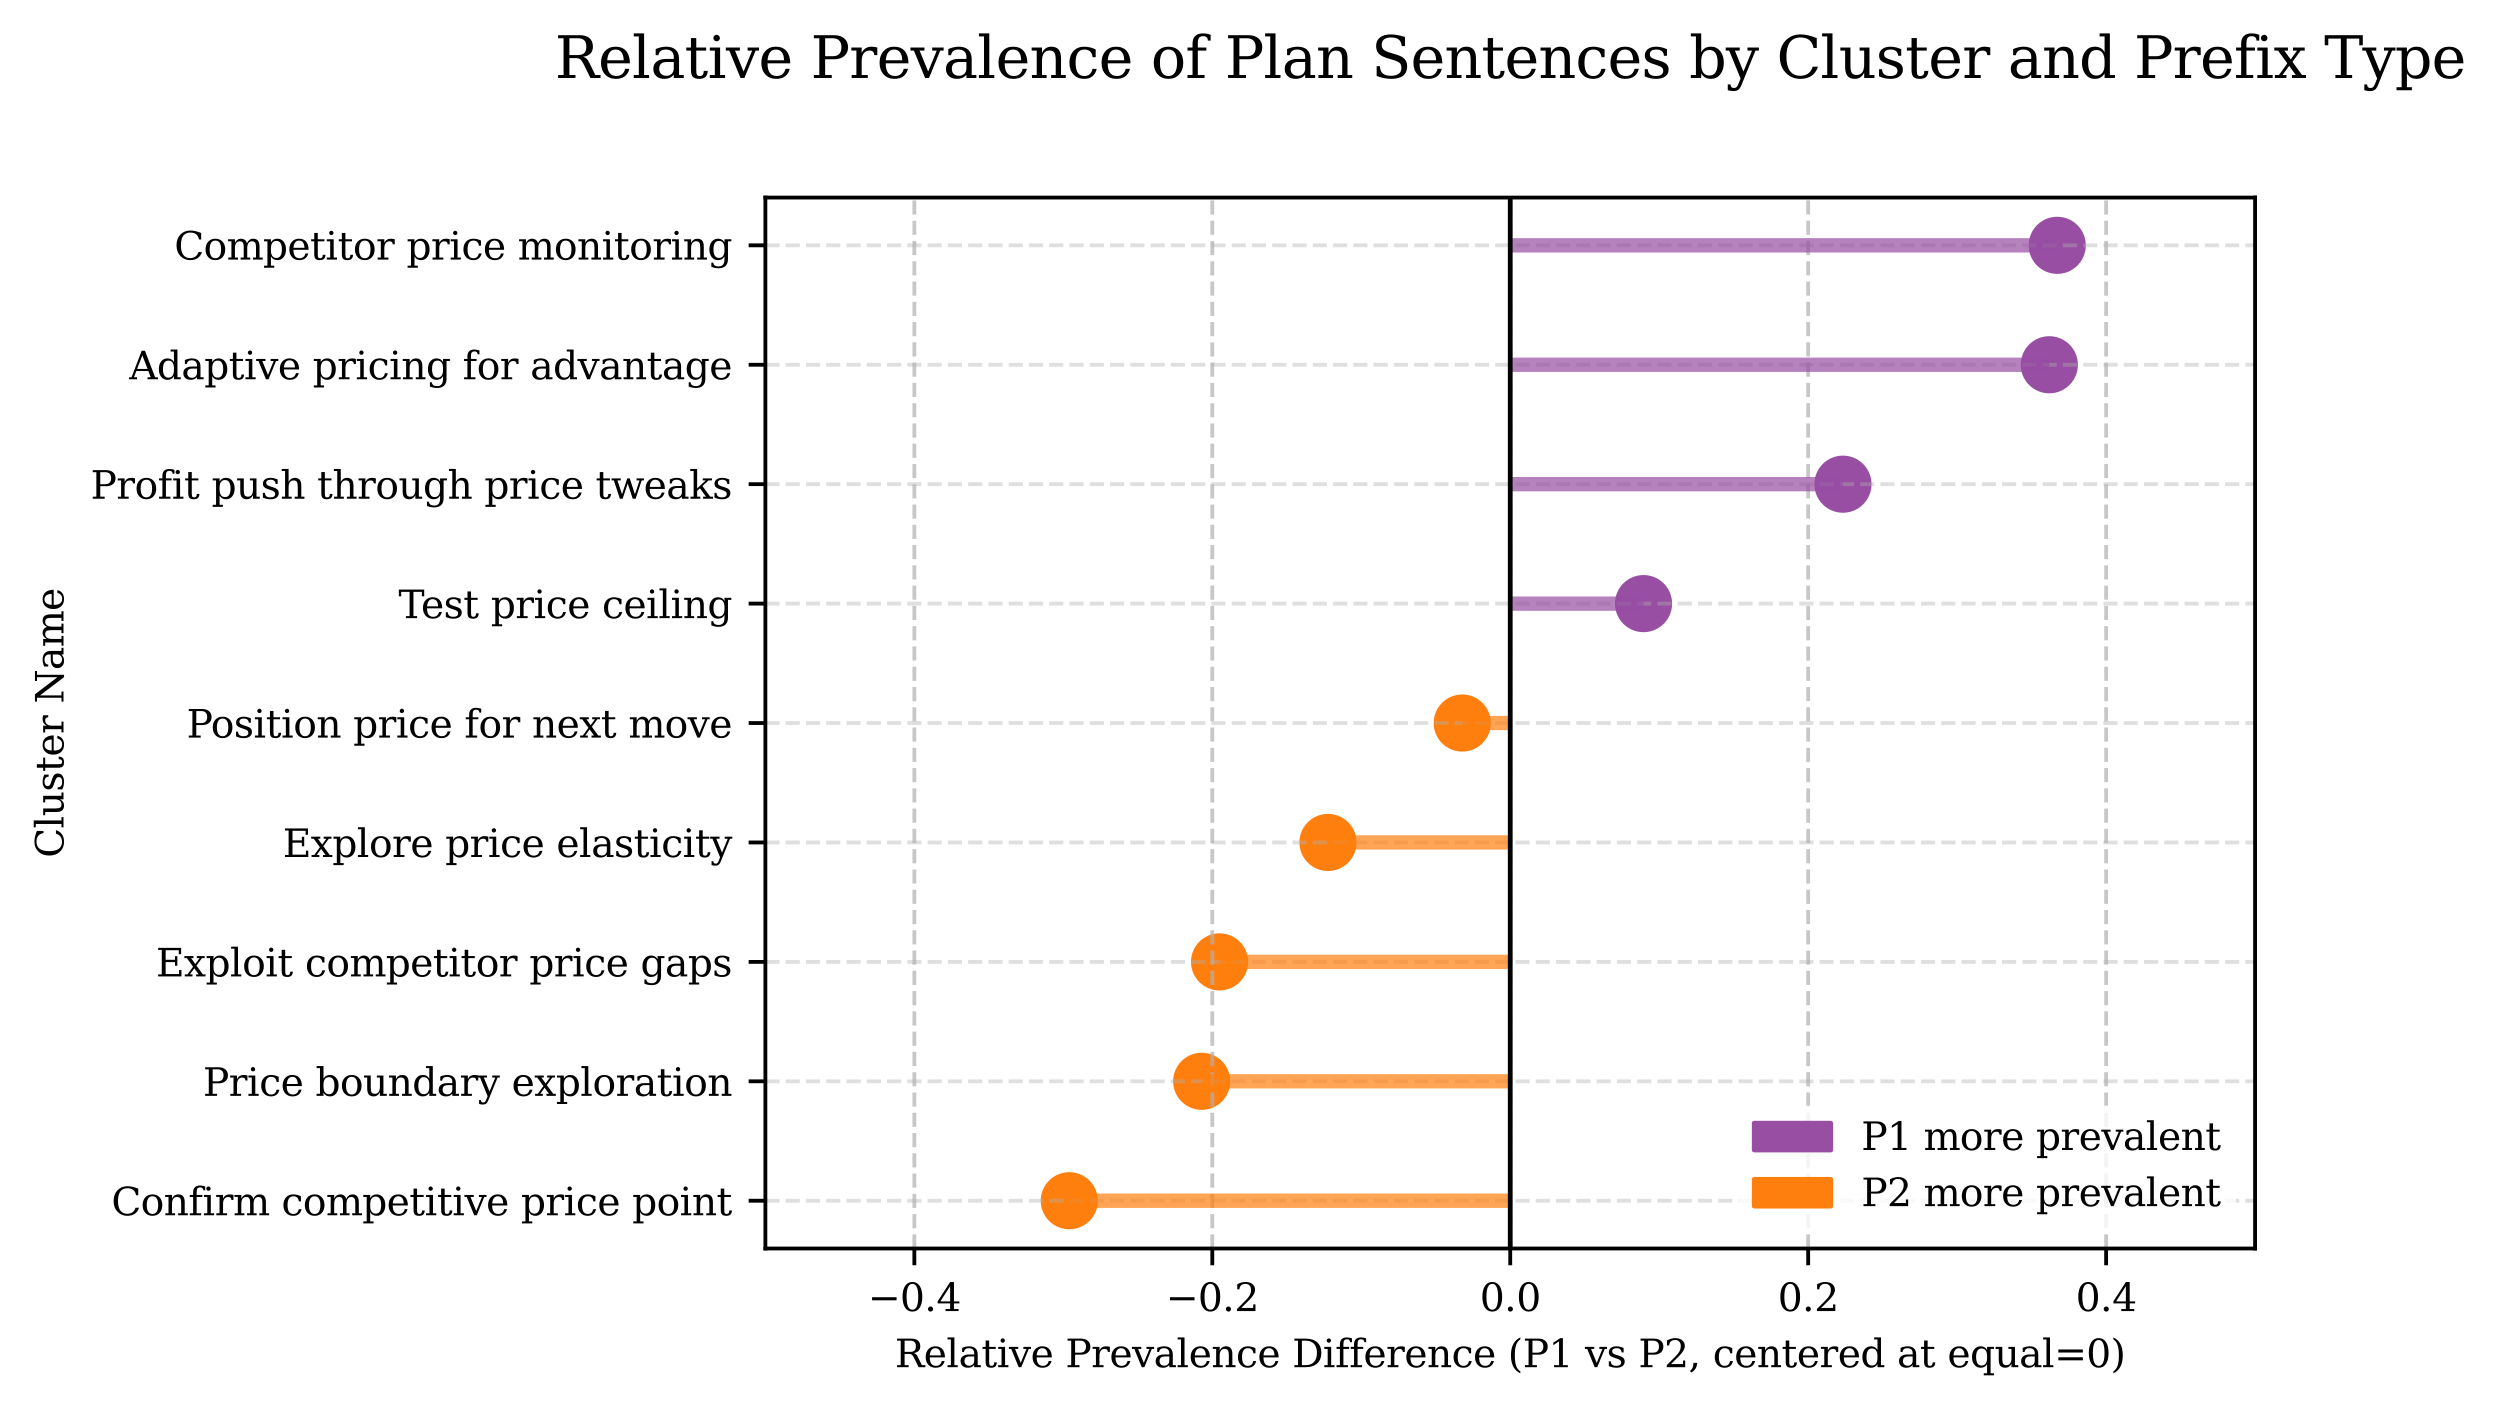 <?xml version="1.0" encoding="utf-8" standalone="no"?>
<!DOCTYPE svg PUBLIC "-//W3C//DTD SVG 1.1//EN"
  "http://www.w3.org/Graphics/SVG/1.1/DTD/svg11.dtd">
<svg xmlns:xlink="http://www.w3.org/1999/xlink" width="522.856pt" height="294.801pt" viewBox="0 0 522.856 294.801" xmlns="http://www.w3.org/2000/svg" version="1.1">
 <defs>
  <style type="text/css">*{stroke-linejoin: round; stroke-linecap: butt}</style>
 </defs>
 <g id="figure_1">
  <g id="patch_1">
   <path d="M 0 294.801 
L 522.856 294.801 
L 522.856 0 
L 0 0 
z
" style="fill: #ffffff"/>
  </g>
  <g id="axes_1">
   <g id="patch_2">
    <path d="M 160.074 261.116 
L 471.634 261.116 
L 471.634 41.318 
L 160.074 41.318 
z
" style="fill: #ffffff"/>
   </g>
   <g id="PathCollection_1">
    <defs>
     <path id="C0_0_3ab627e6bb" d="M 0 5.477 
C 1.453 5.477 2.846 4.9 3.873 3.873 
C 4.9 2.846 5.477 1.453 5.477 -0 
C 5.477 -1.453 4.9 -2.846 3.873 -3.873 
C 2.846 -4.9 1.453 -5.477 0 -5.477 
C -1.453 -5.477 -2.846 -4.9 -3.873 -3.873 
C -4.9 -2.846 -5.477 -1.453 -5.477 0 
C -5.477 1.453 -4.9 2.846 -3.873 3.873 
C -2.846 4.9 -1.453 5.477 0 5.477 
z
"/>
    </defs>
    <g clip-path="url(#p8ba0b543cf)">
     <use xlink:href="#C0_0_3ab627e6bb" x="223.633" y="251.125" style="fill: #ff7f0e; stroke: #ff7f0e"/>
    </g>
    <g clip-path="url(#p8ba0b543cf)">
     <use xlink:href="#C0_0_3ab627e6bb" x="251.329" y="226.148" style="fill: #ff7f0e; stroke: #ff7f0e"/>
    </g>
    <g clip-path="url(#p8ba0b543cf)">
     <use xlink:href="#C0_0_3ab627e6bb" x="255.06" y="201.171" style="fill: #ff7f0e; stroke: #ff7f0e"/>
    </g>
    <g clip-path="url(#p8ba0b543cf)">
     <use xlink:href="#C0_0_3ab627e6bb" x="277.739" y="176.194" style="fill: #ff7f0e; stroke: #ff7f0e"/>
    </g>
    <g clip-path="url(#p8ba0b543cf)">
     <use xlink:href="#C0_0_3ab627e6bb" x="305.821" y="151.217" style="fill: #ff7f0e; stroke: #ff7f0e"/>
    </g>
    <g clip-path="url(#p8ba0b543cf)">
     <use xlink:href="#C0_0_3ab627e6bb" x="343.731" y="126.24" style="fill: #984ea3; stroke: #984ea3"/>
    </g>
    <g clip-path="url(#p8ba0b543cf)">
     <use xlink:href="#C0_0_3ab627e6bb" x="385.437" y="101.263" style="fill: #984ea3; stroke: #984ea3"/>
    </g>
    <g clip-path="url(#p8ba0b543cf)">
     <use xlink:href="#C0_0_3ab627e6bb" x="428.595" y="76.286" style="fill: #984ea3; stroke: #984ea3"/>
    </g>
    <g clip-path="url(#p8ba0b543cf)">
     <use xlink:href="#C0_0_3ab627e6bb" x="430.255" y="51.309" style="fill: #984ea3; stroke: #984ea3"/>
    </g>
   </g>
   <g id="matplotlib.axis_1">
    <g id="xtick_1">
     <g id="line2d_1">
      <path d="M 191.23 261.116 
L 191.23 41.318 
" clip-path="url(#p8ba0b543cf)" style="fill: none; stroke-dasharray: 2.96,1.28; stroke-dashoffset: 0; stroke: #b0b0b0; stroke-opacity: 0.7; stroke-width: 0.8"/>
     </g>
     <g id="line2d_2">
      <defs>
       <path id="m370c194dbc" d="M 0 0 
L 0 3.5 
" style="stroke: #000000; stroke-width: 0.8"/>
      </defs>
      <g>
       <use xlink:href="#m370c194dbc" x="191.23" y="261.116" style="stroke: #000000; stroke-width: 0.8"/>
      </g>
     </g>
     <g id="text_1">
      <!-- −0.4 -->
      <g transform="translate(181.517 274.195) scale(0.08 -0.08)">
       <defs>
        <path id="DejaVuSerif-2212" d="M 678 2259 
L 4684 2259 
L 4684 1753 
L 678 1753 
L 678 2259 
z
" transform="scale(0.016)"/>
        <path id="DejaVuSerif-30" d="M 2034 219 
Q 2513 219 2750 744 
Q 2988 1269 2988 2328 
Q 2988 3391 2750 3916 
Q 2513 4441 2034 4441 
Q 1556 4441 1318 3916 
Q 1081 3391 1081 2328 
Q 1081 1269 1318 744 
Q 1556 219 2034 219 
z
M 2034 -91 
Q 1275 -91 848 546 
Q 422 1184 422 2328 
Q 422 3475 848 4112 
Q 1275 4750 2034 4750 
Q 2797 4750 3222 4112 
Q 3647 3475 3647 2328 
Q 3647 1184 3222 546 
Q 2797 -91 2034 -91 
z
" transform="scale(0.016)"/>
        <path id="DejaVuSerif-2e" d="M 603 325 
Q 603 500 722 622 
Q 841 744 1019 744 
Q 1191 744 1312 622 
Q 1434 500 1434 325 
Q 1434 153 1312 31 
Q 1191 -91 1019 -91 
Q 841 -91 722 29 
Q 603 150 603 325 
z
" transform="scale(0.016)"/>
        <path id="DejaVuSerif-34" d="M 2234 1581 
L 2234 4063 
L 641 1581 
L 2234 1581 
z
M 3609 0 
L 1484 0 
L 1484 331 
L 2234 331 
L 2234 1247 
L 197 1247 
L 197 1588 
L 2241 4750 
L 2859 4750 
L 2859 1581 
L 3750 1581 
L 3750 1247 
L 2859 1247 
L 2859 331 
L 3609 331 
L 3609 0 
z
" transform="scale(0.016)"/>
       </defs>
       <use xlink:href="#DejaVuSerif-2212"/>
       <use xlink:href="#DejaVuSerif-30" transform="translate(83.789 0)"/>
       <use xlink:href="#DejaVuSerif-2e" transform="translate(147.412 0)"/>
       <use xlink:href="#DejaVuSerif-34" transform="translate(179.199 0)"/>
      </g>
     </g>
    </g>
    <g id="xtick_2">
     <g id="line2d_3">
      <path d="M 253.542 261.116 
L 253.542 41.318 
" clip-path="url(#p8ba0b543cf)" style="fill: none; stroke-dasharray: 2.96,1.28; stroke-dashoffset: 0; stroke: #b0b0b0; stroke-opacity: 0.7; stroke-width: 0.8"/>
     </g>
     <g id="line2d_4">
      <g>
       <use xlink:href="#m370c194dbc" x="253.542" y="261.116" style="stroke: #000000; stroke-width: 0.8"/>
      </g>
     </g>
     <g id="text_2">
      <!-- −0.2 -->
      <g transform="translate(243.829 274.195) scale(0.08 -0.08)">
       <defs>
        <path id="DejaVuSerif-32" d="M 819 3553 
L 469 3553 
L 469 4384 
Q 803 4563 1142 4656 
Q 1481 4750 1806 4750 
Q 2534 4750 2956 4397 
Q 3378 4044 3378 3438 
Q 3378 2753 2422 1800 
Q 2347 1728 2309 1691 
L 1131 513 
L 3078 513 
L 3078 1088 
L 3444 1088 
L 3444 0 
L 434 0 
L 434 341 
L 1850 1753 
Q 2319 2222 2519 2614 
Q 2719 3006 2719 3438 
Q 2719 3909 2473 4175 
Q 2228 4441 1797 4441 
Q 1350 4441 1106 4219 
Q 863 3997 819 3553 
z
" transform="scale(0.016)"/>
       </defs>
       <use xlink:href="#DejaVuSerif-2212"/>
       <use xlink:href="#DejaVuSerif-30" transform="translate(83.789 0)"/>
       <use xlink:href="#DejaVuSerif-2e" transform="translate(147.412 0)"/>
       <use xlink:href="#DejaVuSerif-32" transform="translate(179.199 0)"/>
      </g>
     </g>
    </g>
    <g id="xtick_3">
     <g id="line2d_5">
      <path d="M 315.854 261.116 
L 315.854 41.318 
" clip-path="url(#p8ba0b543cf)" style="fill: none; stroke-dasharray: 2.96,1.28; stroke-dashoffset: 0; stroke: #b0b0b0; stroke-opacity: 0.7; stroke-width: 0.8"/>
     </g>
     <g id="line2d_6">
      <g>
       <use xlink:href="#m370c194dbc" x="315.854" y="261.116" style="stroke: #000000; stroke-width: 0.8"/>
      </g>
     </g>
     <g id="text_3">
      <!-- 0.0 -->
      <g transform="translate(309.492 274.195) scale(0.08 -0.08)">
       <use xlink:href="#DejaVuSerif-30"/>
       <use xlink:href="#DejaVuSerif-2e" transform="translate(63.623 0)"/>
       <use xlink:href="#DejaVuSerif-30" transform="translate(95.41 0)"/>
      </g>
     </g>
    </g>
    <g id="xtick_4">
     <g id="line2d_7">
      <path d="M 378.166 261.116 
L 378.166 41.318 
" clip-path="url(#p8ba0b543cf)" style="fill: none; stroke-dasharray: 2.96,1.28; stroke-dashoffset: 0; stroke: #b0b0b0; stroke-opacity: 0.7; stroke-width: 0.8"/>
     </g>
     <g id="line2d_8">
      <g>
       <use xlink:href="#m370c194dbc" x="378.166" y="261.116" style="stroke: #000000; stroke-width: 0.8"/>
      </g>
     </g>
     <g id="text_4">
      <!-- 0.2 -->
      <g transform="translate(371.804 274.195) scale(0.08 -0.08)">
       <use xlink:href="#DejaVuSerif-30"/>
       <use xlink:href="#DejaVuSerif-2e" transform="translate(63.623 0)"/>
       <use xlink:href="#DejaVuSerif-32" transform="translate(95.41 0)"/>
      </g>
     </g>
    </g>
    <g id="xtick_5">
     <g id="line2d_9">
      <path d="M 440.478 261.116 
L 440.478 41.318 
" clip-path="url(#p8ba0b543cf)" style="fill: none; stroke-dasharray: 2.96,1.28; stroke-dashoffset: 0; stroke: #b0b0b0; stroke-opacity: 0.7; stroke-width: 0.8"/>
     </g>
     <g id="line2d_10">
      <g>
       <use xlink:href="#m370c194dbc" x="440.478" y="261.116" style="stroke: #000000; stroke-width: 0.8"/>
      </g>
     </g>
     <g id="text_5">
      <!-- 0.4 -->
      <g transform="translate(434.116 274.195) scale(0.08 -0.08)">
       <use xlink:href="#DejaVuSerif-30"/>
       <use xlink:href="#DejaVuSerif-2e" transform="translate(63.623 0)"/>
       <use xlink:href="#DejaVuSerif-34" transform="translate(95.41 0)"/>
      </g>
     </g>
    </g>
    <g id="text_6">
     <!-- Relative Prevalence Difference (P1 vs P2, centered at equal=0) -->
     <g transform="translate(187.167 285.937) scale(0.08 -0.08)">
      <defs>
       <path id="DejaVuSerif-52" d="M 3066 2316 
Q 3284 2256 3442 2114 
Q 3600 1972 3725 1716 
L 4403 331 
L 4972 331 
L 4972 0 
L 3872 0 
L 3144 1484 
Q 2934 1916 2759 2042 
Q 2584 2169 2278 2169 
L 1581 2169 
L 1581 331 
L 2241 331 
L 2241 0 
L 353 0 
L 353 331 
L 947 331 
L 947 4331 
L 353 4331 
L 353 4666 
L 2719 4666 
Q 3400 4666 3770 4341 
Q 4141 4016 4141 3419 
Q 4141 2938 3870 2661 
Q 3600 2384 3066 2316 
z
M 1581 2503 
L 2503 2503 
Q 2975 2503 3200 2726 
Q 3425 2950 3425 3419 
Q 3425 3888 3200 4109 
Q 2975 4331 2503 4331 
L 1581 4331 
L 1581 2503 
z
" transform="scale(0.016)"/>
       <path id="DejaVuSerif-65" d="M 3469 1600 
L 991 1600 
L 991 1575 
Q 991 903 1244 561 
Q 1497 219 1991 219 
Q 2369 219 2611 417 
Q 2853 616 2950 1006 
L 3413 1006 
Q 3275 459 2904 184 
Q 2534 -91 1931 -91 
Q 1203 -91 761 389 
Q 319 869 319 1663 
Q 319 2450 753 2931 
Q 1188 3413 1894 3413 
Q 2647 3413 3050 2948 
Q 3453 2484 3469 1600 
z
M 2791 1931 
Q 2772 2513 2545 2808 
Q 2319 3103 1894 3103 
Q 1497 3103 1269 2806 
Q 1041 2509 991 1931 
L 2791 1931 
z
" transform="scale(0.016)"/>
       <path id="DejaVuSerif-6c" d="M 1313 331 
L 1856 331 
L 1856 0 
L 184 0 
L 184 331 
L 738 331 
L 738 4531 
L 184 4531 
L 184 4863 
L 1313 4863 
L 1313 331 
z
" transform="scale(0.016)"/>
       <path id="DejaVuSerif-61" d="M 2547 1044 
L 2547 1747 
L 1806 1747 
Q 1378 1747 1168 1562 
Q 959 1378 959 997 
Q 959 650 1171 447 
Q 1384 244 1747 244 
Q 2106 244 2326 466 
Q 2547 688 2547 1044 
z
M 3122 2075 
L 3122 331 
L 3634 331 
L 3634 0 
L 2547 0 
L 2547 359 
Q 2356 128 2106 18 
Q 1856 -91 1522 -91 
Q 969 -91 644 203 
Q 319 497 319 997 
Q 319 1513 691 1797 
Q 1063 2081 1741 2081 
L 2547 2081 
L 2547 2309 
Q 2547 2688 2317 2895 
Q 2088 3103 1672 3103 
Q 1328 3103 1125 2947 
Q 922 2791 872 2484 
L 575 2484 
L 575 3156 
Q 875 3284 1158 3348 
Q 1441 3413 1709 3413 
Q 2400 3413 2761 3070 
Q 3122 2728 3122 2075 
z
" transform="scale(0.016)"/>
       <path id="DejaVuSerif-74" d="M 691 2988 
L 184 2988 
L 184 3322 
L 691 3322 
L 691 4353 
L 1269 4353 
L 1269 3322 
L 2350 3322 
L 2350 2988 
L 1269 2988 
L 1269 878 
Q 1269 456 1350 337 
Q 1431 219 1650 219 
Q 1875 219 1978 351 
Q 2081 484 2088 781 
L 2522 781 
Q 2497 328 2275 118 
Q 2053 -91 1600 -91 
Q 1103 -91 897 129 
Q 691 350 691 878 
L 691 2988 
z
" transform="scale(0.016)"/>
       <path id="DejaVuSerif-69" d="M 622 4353 
Q 622 4497 726 4603 
Q 831 4709 978 4709 
Q 1122 4709 1226 4603 
Q 1331 4497 1331 4353 
Q 1331 4206 1228 4103 
Q 1125 4000 978 4000 
Q 831 4000 726 4103 
Q 622 4206 622 4353 
z
M 1356 331 
L 1900 331 
L 1900 0 
L 231 0 
L 231 331 
L 781 331 
L 781 2988 
L 231 2988 
L 231 3322 
L 1356 3322 
L 1356 331 
z
" transform="scale(0.016)"/>
       <path id="DejaVuSerif-76" d="M 1581 0 
L 359 2988 
L -19 2988 
L -19 3322 
L 1509 3322 
L 1509 2988 
L 978 2988 
L 1913 703 
L 2847 2988 
L 2350 2988 
L 2350 3322 
L 3597 3322 
L 3597 2988 
L 3225 2988 
L 2003 0 
L 1581 0 
z
" transform="scale(0.016)"/>
       <path id="DejaVuSerif-20" transform="scale(0.016)"/>
       <path id="DejaVuSerif-50" d="M 1581 2375 
L 2406 2375 
Q 2872 2375 3115 2626 
Q 3359 2878 3359 3353 
Q 3359 3831 3115 4081 
Q 2872 4331 2406 4331 
L 1581 4331 
L 1581 2375 
z
M 353 0 
L 353 331 
L 947 331 
L 947 4331 
L 353 4331 
L 353 4666 
L 2559 4666 
Q 3259 4666 3668 4311 
Q 4078 3956 4078 3353 
Q 4078 2753 3668 2397 
Q 3259 2041 2559 2041 
L 1581 2041 
L 1581 331 
L 2303 331 
L 2303 0 
L 353 0 
z
" transform="scale(0.016)"/>
       <path id="DejaVuSerif-72" d="M 3059 3328 
L 3059 2497 
L 2728 2497 
Q 2713 2744 2591 2866 
Q 2469 2988 2234 2988 
Q 1809 2988 1582 2694 
Q 1356 2400 1356 1850 
L 1356 331 
L 2022 331 
L 2022 0 
L 263 0 
L 263 331 
L 781 331 
L 781 2994 
L 231 2994 
L 231 3322 
L 1356 3322 
L 1356 2731 
Q 1525 3078 1790 3245 
Q 2056 3413 2438 3413 
Q 2578 3413 2733 3391 
Q 2888 3369 3059 3328 
z
" transform="scale(0.016)"/>
       <path id="DejaVuSerif-6e" d="M 263 0 
L 263 331 
L 781 331 
L 781 2988 
L 231 2988 
L 231 3322 
L 1356 3322 
L 1356 2731 
Q 1516 3069 1770 3241 
Q 2025 3413 2363 3413 
Q 2913 3413 3172 3097 
Q 3431 2781 3431 2113 
L 3431 331 
L 3944 331 
L 3944 0 
L 2356 0 
L 2356 331 
L 2853 331 
L 2853 1931 
Q 2853 2541 2703 2767 
Q 2553 2994 2175 2994 
Q 1775 2994 1565 2701 
Q 1356 2409 1356 1850 
L 1356 331 
L 1856 331 
L 1856 0 
L 263 0 
z
" transform="scale(0.016)"/>
       <path id="DejaVuSerif-63" d="M 3291 997 
Q 3169 466 2822 187 
Q 2475 -91 1925 -91 
Q 1200 -91 759 389 
Q 319 869 319 1663 
Q 319 2459 759 2936 
Q 1200 3413 1925 3413 
Q 2241 3413 2553 3339 
Q 2866 3266 3181 3116 
L 3181 2266 
L 2847 2266 
Q 2781 2703 2561 2903 
Q 2341 3103 1931 3103 
Q 1466 3103 1228 2742 
Q 991 2381 991 1663 
Q 991 944 1227 581 
Q 1463 219 1931 219 
Q 2303 219 2525 412 
Q 2747 606 2828 997 
L 3291 997 
z
" transform="scale(0.016)"/>
       <path id="DejaVuSerif-44" d="M 1581 331 
L 2163 331 
Q 3072 331 3558 850 
Q 4044 1369 4044 2338 
Q 4044 3306 3559 3818 
Q 3075 4331 2163 4331 
L 1581 4331 
L 1581 331 
z
M 353 0 
L 353 331 
L 947 331 
L 947 4331 
L 353 4331 
L 353 4666 
L 2209 4666 
Q 3416 4666 4089 4050 
Q 4763 3434 4763 2338 
Q 4763 1238 4088 619 
Q 3413 0 2209 0 
L 353 0 
z
" transform="scale(0.016)"/>
       <path id="DejaVuSerif-66" d="M 2753 4078 
L 2450 4078 
Q 2447 4313 2317 4434 
Q 2188 4556 1941 4556 
Q 1619 4556 1487 4379 
Q 1356 4203 1356 3750 
L 1356 3322 
L 2284 3322 
L 2284 2988 
L 1356 2988 
L 1356 331 
L 2094 331 
L 2094 0 
L 231 0 
L 231 331 
L 781 331 
L 781 2988 
L 231 2988 
L 231 3322 
L 781 3322 
L 781 3738 
Q 781 4294 1070 4578 
Q 1359 4863 1919 4863 
Q 2128 4863 2337 4825 
Q 2547 4788 2753 4709 
L 2753 4078 
z
" transform="scale(0.016)"/>
       <path id="DejaVuSerif-28" d="M 2041 -997 
Q 1281 -656 893 83 
Q 506 822 506 1931 
Q 506 3044 893 3783 
Q 1281 4522 2041 4863 
L 2041 4556 
Q 1559 4225 1350 3623 
Q 1141 3022 1141 1931 
Q 1141 844 1350 242 
Q 1559 -359 2041 -691 
L 2041 -997 
z
" transform="scale(0.016)"/>
       <path id="DejaVuSerif-31" d="M 909 0 
L 909 331 
L 1722 331 
L 1722 4213 
L 781 3603 
L 781 4013 
L 1919 4750 
L 2350 4750 
L 2350 331 
L 3163 331 
L 3163 0 
L 909 0 
z
" transform="scale(0.016)"/>
       <path id="DejaVuSerif-73" d="M 359 184 
L 359 959 
L 691 959 
Q 703 588 923 403 
Q 1144 219 1575 219 
Q 1963 219 2166 364 
Q 2369 509 2369 788 
Q 2369 1006 2220 1140 
Q 2072 1275 1594 1428 
L 1178 1569 
Q 750 1706 558 1912 
Q 366 2119 366 2438 
Q 366 2894 700 3153 
Q 1034 3413 1625 3413 
Q 1888 3413 2178 3344 
Q 2469 3275 2778 3144 
L 2778 2419 
L 2447 2419 
Q 2434 2741 2221 2922 
Q 2009 3103 1644 3103 
Q 1281 3103 1095 2975 
Q 909 2847 909 2591 
Q 909 2381 1050 2254 
Q 1191 2128 1613 1997 
L 2069 1856 
Q 2541 1709 2748 1489 
Q 2956 1269 2956 922 
Q 2956 450 2595 179 
Q 2234 -91 1600 -91 
Q 1278 -91 972 -22 
Q 666 47 359 184 
z
" transform="scale(0.016)"/>
       <path id="DejaVuSerif-2c" d="M 231 -622 
Q 525 -406 662 -114 
Q 800 178 800 594 
L 800 709 
L 1416 709 
Q 1391 175 1164 -208 
Q 938 -591 481 -872 
L 231 -622 
z
" transform="scale(0.016)"/>
       <path id="DejaVuSerif-64" d="M 3359 331 
L 3909 331 
L 3909 0 
L 2784 0 
L 2784 519 
Q 2616 206 2355 57 
Q 2094 -91 1709 -91 
Q 1097 -91 708 395 
Q 319 881 319 1663 
Q 319 2444 706 2928 
Q 1094 3413 1709 3413 
Q 2094 3413 2355 3264 
Q 2616 3116 2784 2803 
L 2784 4531 
L 2241 4531 
L 2241 4863 
L 3359 4863 
L 3359 331 
z
M 2784 1497 
L 2784 1825 
Q 2784 2422 2554 2737 
Q 2325 3053 1888 3053 
Q 1444 3053 1217 2703 
Q 991 2353 991 1663 
Q 991 975 1217 622 
Q 1444 269 1888 269 
Q 2325 269 2554 583 
Q 2784 897 2784 1497 
z
" transform="scale(0.016)"/>
       <path id="DejaVuSerif-71" d="M 3359 2988 
L 3359 -997 
L 3909 -997 
L 3909 -1331 
L 2241 -1331 
L 2241 -997 
L 2784 -997 
L 2784 519 
Q 2616 206 2355 57 
Q 2094 -91 1709 -91 
Q 1097 -91 708 395 
Q 319 881 319 1663 
Q 319 2444 706 2928 
Q 1094 3413 1709 3413 
Q 2094 3413 2355 3264 
Q 2616 3116 2784 2803 
L 2784 3322 
L 3909 3322 
L 3909 2988 
L 3359 2988 
z
M 2784 1825 
Q 2784 2422 2554 2737 
Q 2325 3053 1888 3053 
Q 1444 3053 1217 2703 
Q 991 2353 991 1663 
Q 991 975 1217 622 
Q 1444 269 1888 269 
Q 2325 269 2554 583 
Q 2784 897 2784 1497 
L 2784 1825 
z
" transform="scale(0.016)"/>
       <path id="DejaVuSerif-75" d="M 2266 3322 
L 3341 3322 
L 3341 331 
L 3884 331 
L 3884 0 
L 2766 0 
L 2766 588 
Q 2606 256 2353 82 
Q 2100 -91 1766 -91 
Q 1213 -91 952 223 
Q 691 538 691 1209 
L 691 2988 
L 172 2988 
L 172 3322 
L 1269 3322 
L 1269 1388 
Q 1269 781 1417 556 
Q 1566 331 1947 331 
Q 2347 331 2556 625 
Q 2766 919 2766 1478 
L 2766 2988 
L 2266 2988 
L 2266 3322 
z
" transform="scale(0.016)"/>
       <path id="DejaVuSerif-3d" d="M 678 2894 
L 4684 2894 
L 4684 2394 
L 678 2394 
L 678 2894 
z
M 678 1619 
L 4684 1619 
L 4684 1119 
L 678 1119 
L 678 1619 
z
" transform="scale(0.016)"/>
       <path id="DejaVuSerif-29" d="M 453 -997 
L 453 -691 
Q 934 -359 1145 242 
Q 1356 844 1356 1931 
Q 1356 3022 1145 3623 
Q 934 4225 453 4556 
L 453 4863 
Q 1216 4522 1603 3783 
Q 1991 3044 1991 1931 
Q 1991 822 1603 83 
Q 1216 -656 453 -997 
z
" transform="scale(0.016)"/>
      </defs>
      <use xlink:href="#DejaVuSerif-52"/>
      <use xlink:href="#DejaVuSerif-65" transform="translate(75.293 0)"/>
      <use xlink:href="#DejaVuSerif-6c" transform="translate(134.473 0)"/>
      <use xlink:href="#DejaVuSerif-61" transform="translate(166.455 0)"/>
      <use xlink:href="#DejaVuSerif-74" transform="translate(226.074 0)"/>
      <use xlink:href="#DejaVuSerif-69" transform="translate(266.26 0)"/>
      <use xlink:href="#DejaVuSerif-76" transform="translate(298.242 0)"/>
      <use xlink:href="#DejaVuSerif-65" transform="translate(354.736 0)"/>
      <use xlink:href="#DejaVuSerif-20" transform="translate(413.916 0)"/>
      <use xlink:href="#DejaVuSerif-50" transform="translate(445.703 0)"/>
      <use xlink:href="#DejaVuSerif-72" transform="translate(512.988 0)"/>
      <use xlink:href="#DejaVuSerif-65" transform="translate(560.791 0)"/>
      <use xlink:href="#DejaVuSerif-76" transform="translate(619.971 0)"/>
      <use xlink:href="#DejaVuSerif-61" transform="translate(676.465 0)"/>
      <use xlink:href="#DejaVuSerif-6c" transform="translate(736.084 0)"/>
      <use xlink:href="#DejaVuSerif-65" transform="translate(768.066 0)"/>
      <use xlink:href="#DejaVuSerif-6e" transform="translate(827.246 0)"/>
      <use xlink:href="#DejaVuSerif-63" transform="translate(891.65 0)"/>
      <use xlink:href="#DejaVuSerif-65" transform="translate(947.656 0)"/>
      <use xlink:href="#DejaVuSerif-20" transform="translate(1006.836 0)"/>
      <use xlink:href="#DejaVuSerif-44" transform="translate(1038.623 0)"/>
      <use xlink:href="#DejaVuSerif-69" transform="translate(1118.799 0)"/>
      <use xlink:href="#DejaVuSerif-66" transform="translate(1150.781 0)"/>
      <use xlink:href="#DejaVuSerif-66" transform="translate(1187.793 0)"/>
      <use xlink:href="#DejaVuSerif-65" transform="translate(1224.805 0)"/>
      <use xlink:href="#DejaVuSerif-72" transform="translate(1283.984 0)"/>
      <use xlink:href="#DejaVuSerif-65" transform="translate(1331.787 0)"/>
      <use xlink:href="#DejaVuSerif-6e" transform="translate(1390.967 0)"/>
      <use xlink:href="#DejaVuSerif-63" transform="translate(1455.371 0)"/>
      <use xlink:href="#DejaVuSerif-65" transform="translate(1511.377 0)"/>
      <use xlink:href="#DejaVuSerif-20" transform="translate(1570.557 0)"/>
      <use xlink:href="#DejaVuSerif-28" transform="translate(1602.344 0)"/>
      <use xlink:href="#DejaVuSerif-50" transform="translate(1641.357 0)"/>
      <use xlink:href="#DejaVuSerif-31" transform="translate(1708.643 0)"/>
      <use xlink:href="#DejaVuSerif-20" transform="translate(1772.266 0)"/>
      <use xlink:href="#DejaVuSerif-76" transform="translate(1804.053 0)"/>
      <use xlink:href="#DejaVuSerif-73" transform="translate(1860.547 0)"/>
      <use xlink:href="#DejaVuSerif-20" transform="translate(1911.865 0)"/>
      <use xlink:href="#DejaVuSerif-50" transform="translate(1943.652 0)"/>
      <use xlink:href="#DejaVuSerif-32" transform="translate(2010.938 0)"/>
      <use xlink:href="#DejaVuSerif-2c" transform="translate(2074.561 0)"/>
      <use xlink:href="#DejaVuSerif-20" transform="translate(2106.348 0)"/>
      <use xlink:href="#DejaVuSerif-63" transform="translate(2138.135 0)"/>
      <use xlink:href="#DejaVuSerif-65" transform="translate(2194.141 0)"/>
      <use xlink:href="#DejaVuSerif-6e" transform="translate(2253.32 0)"/>
      <use xlink:href="#DejaVuSerif-74" transform="translate(2317.725 0)"/>
      <use xlink:href="#DejaVuSerif-65" transform="translate(2357.91 0)"/>
      <use xlink:href="#DejaVuSerif-72" transform="translate(2417.09 0)"/>
      <use xlink:href="#DejaVuSerif-65" transform="translate(2464.893 0)"/>
      <use xlink:href="#DejaVuSerif-64" transform="translate(2524.072 0)"/>
      <use xlink:href="#DejaVuSerif-20" transform="translate(2588.086 0)"/>
      <use xlink:href="#DejaVuSerif-61" transform="translate(2619.873 0)"/>
      <use xlink:href="#DejaVuSerif-74" transform="translate(2679.492 0)"/>
      <use xlink:href="#DejaVuSerif-20" transform="translate(2719.678 0)"/>
      <use xlink:href="#DejaVuSerif-65" transform="translate(2751.465 0)"/>
      <use xlink:href="#DejaVuSerif-71" transform="translate(2810.645 0)"/>
      <use xlink:href="#DejaVuSerif-75" transform="translate(2874.658 0)"/>
      <use xlink:href="#DejaVuSerif-61" transform="translate(2939.062 0)"/>
      <use xlink:href="#DejaVuSerif-6c" transform="translate(2998.682 0)"/>
      <use xlink:href="#DejaVuSerif-3d" transform="translate(3030.664 0)"/>
      <use xlink:href="#DejaVuSerif-30" transform="translate(3114.453 0)"/>
      <use xlink:href="#DejaVuSerif-29" transform="translate(3178.076 0)"/>
     </g>
    </g>
   </g>
   <g id="matplotlib.axis_2">
    <g id="ytick_1">
     <g id="line2d_11">
      <path d="M 160.074 251.125 
L 471.634 251.125 
" clip-path="url(#p8ba0b543cf)" style="fill: none; stroke-dasharray: 2.96,1.28; stroke-dashoffset: 0; stroke: #b0b0b0; stroke-opacity: 0.4; stroke-width: 0.8"/>
     </g>
     <g id="line2d_12">
      <defs>
       <path id="mf1b16b2565" d="M 0 0 
L -3.5 0 
" style="stroke: #000000; stroke-width: 0.8"/>
      </defs>
      <g>
       <use xlink:href="#mf1b16b2565" x="160.074" y="251.125" style="stroke: #000000; stroke-width: 0.8"/>
      </g>
     </g>
     <g id="text_7">
      <!-- Confirm competitive price point -->
      <g transform="translate(23.302 254.165) scale(0.08 -0.08)">
       <defs>
        <path id="DejaVuSerif-43" d="M 4513 1234 
Q 4306 581 3820 245 
Q 3334 -91 2591 -91 
Q 2134 -91 1743 65 
Q 1353 222 1050 525 
Q 700 875 529 1320 
Q 359 1766 359 2328 
Q 359 3416 987 4083 
Q 1616 4750 2644 4750 
Q 3025 4750 3456 4650 
Q 3888 4550 4384 4347 
L 4384 3272 
L 4031 3272 
Q 3916 3859 3567 4137 
Q 3219 4416 2591 4416 
Q 1844 4416 1459 3886 
Q 1075 3356 1075 2328 
Q 1075 1303 1459 773 
Q 1844 244 2591 244 
Q 3113 244 3450 492 
Q 3788 741 3938 1234 
L 4513 1234 
z
" transform="scale(0.016)"/>
        <path id="DejaVuSerif-6f" d="M 1925 219 
Q 2388 219 2623 584 
Q 2859 950 2859 1663 
Q 2859 2375 2623 2739 
Q 2388 3103 1925 3103 
Q 1463 3103 1227 2739 
Q 991 2375 991 1663 
Q 991 950 1228 584 
Q 1466 219 1925 219 
z
M 1925 -91 
Q 1200 -91 759 389 
Q 319 869 319 1663 
Q 319 2456 758 2934 
Q 1197 3413 1925 3413 
Q 2653 3413 3092 2934 
Q 3531 2456 3531 1663 
Q 3531 869 3092 389 
Q 2653 -91 1925 -91 
z
" transform="scale(0.016)"/>
        <path id="DejaVuSerif-6d" d="M 3316 2675 
Q 3481 3041 3739 3227 
Q 3997 3413 4341 3413 
Q 4863 3413 5119 3089 
Q 5375 2766 5375 2113 
L 5375 331 
L 5894 331 
L 5894 0 
L 4300 0 
L 4300 331 
L 4800 331 
L 4800 2047 
Q 4800 2556 4650 2772 
Q 4500 2988 4153 2988 
Q 3769 2988 3567 2697 
Q 3366 2406 3366 1850 
L 3366 331 
L 3866 331 
L 3866 0 
L 2291 0 
L 2291 331 
L 2791 331 
L 2791 2069 
Q 2791 2566 2641 2777 
Q 2491 2988 2144 2988 
Q 1759 2988 1557 2697 
Q 1356 2406 1356 1850 
L 1356 331 
L 1856 331 
L 1856 0 
L 263 0 
L 263 331 
L 781 331 
L 781 2994 
L 231 2994 
L 231 3322 
L 1356 3322 
L 1356 2731 
Q 1516 3063 1762 3238 
Q 2009 3413 2322 3413 
Q 2709 3413 2968 3220 
Q 3228 3028 3316 2675 
z
" transform="scale(0.016)"/>
        <path id="DejaVuSerif-70" d="M 1313 1825 
L 1313 1497 
Q 1313 897 1542 583 
Q 1772 269 2209 269 
Q 2650 269 2876 622 
Q 3103 975 3103 1663 
Q 3103 2353 2876 2703 
Q 2650 3053 2209 3053 
Q 1772 3053 1542 2737 
Q 1313 2422 1313 1825 
z
M 738 2988 
L 184 2988 
L 184 3322 
L 1313 3322 
L 1313 2803 
Q 1481 3116 1742 3264 
Q 2003 3413 2388 3413 
Q 3000 3413 3387 2928 
Q 3775 2444 3775 1663 
Q 3775 881 3387 395 
Q 3000 -91 2388 -91 
Q 2003 -91 1742 57 
Q 1481 206 1313 519 
L 1313 -997 
L 1856 -997 
L 1856 -1331 
L 184 -1331 
L 184 -997 
L 738 -997 
L 738 2988 
z
" transform="scale(0.016)"/>
       </defs>
       <use xlink:href="#DejaVuSerif-43"/>
       <use xlink:href="#DejaVuSerif-6f" transform="translate(76.514 0)"/>
       <use xlink:href="#DejaVuSerif-6e" transform="translate(136.719 0)"/>
       <use xlink:href="#DejaVuSerif-66" transform="translate(201.123 0)"/>
       <use xlink:href="#DejaVuSerif-69" transform="translate(238.135 0)"/>
       <use xlink:href="#DejaVuSerif-72" transform="translate(270.117 0)"/>
       <use xlink:href="#DejaVuSerif-6d" transform="translate(317.92 0)"/>
       <use xlink:href="#DejaVuSerif-20" transform="translate(412.744 0)"/>
       <use xlink:href="#DejaVuSerif-63" transform="translate(444.531 0)"/>
       <use xlink:href="#DejaVuSerif-6f" transform="translate(500.537 0)"/>
       <use xlink:href="#DejaVuSerif-6d" transform="translate(560.742 0)"/>
       <use xlink:href="#DejaVuSerif-70" transform="translate(655.566 0)"/>
       <use xlink:href="#DejaVuSerif-65" transform="translate(719.58 0)"/>
       <use xlink:href="#DejaVuSerif-74" transform="translate(778.76 0)"/>
       <use xlink:href="#DejaVuSerif-69" transform="translate(818.945 0)"/>
       <use xlink:href="#DejaVuSerif-74" transform="translate(850.928 0)"/>
       <use xlink:href="#DejaVuSerif-69" transform="translate(891.113 0)"/>
       <use xlink:href="#DejaVuSerif-76" transform="translate(923.096 0)"/>
       <use xlink:href="#DejaVuSerif-65" transform="translate(979.59 0)"/>
       <use xlink:href="#DejaVuSerif-20" transform="translate(1038.77 0)"/>
       <use xlink:href="#DejaVuSerif-70" transform="translate(1070.557 0)"/>
       <use xlink:href="#DejaVuSerif-72" transform="translate(1134.57 0)"/>
       <use xlink:href="#DejaVuSerif-69" transform="translate(1182.373 0)"/>
       <use xlink:href="#DejaVuSerif-63" transform="translate(1214.355 0)"/>
       <use xlink:href="#DejaVuSerif-65" transform="translate(1270.361 0)"/>
       <use xlink:href="#DejaVuSerif-20" transform="translate(1329.541 0)"/>
       <use xlink:href="#DejaVuSerif-70" transform="translate(1361.328 0)"/>
       <use xlink:href="#DejaVuSerif-6f" transform="translate(1425.342 0)"/>
       <use xlink:href="#DejaVuSerif-69" transform="translate(1485.547 0)"/>
       <use xlink:href="#DejaVuSerif-6e" transform="translate(1517.529 0)"/>
       <use xlink:href="#DejaVuSerif-74" transform="translate(1581.934 0)"/>
      </g>
     </g>
    </g>
    <g id="ytick_2">
     <g id="line2d_13">
      <path d="M 160.074 226.148 
L 471.634 226.148 
" clip-path="url(#p8ba0b543cf)" style="fill: none; stroke-dasharray: 2.96,1.28; stroke-dashoffset: 0; stroke: #b0b0b0; stroke-opacity: 0.4; stroke-width: 0.8"/>
     </g>
     <g id="line2d_14">
      <g>
       <use xlink:href="#mf1b16b2565" x="160.074" y="226.148" style="stroke: #000000; stroke-width: 0.8"/>
      </g>
     </g>
     <g id="text_8">
      <!-- Price boundary exploration -->
      <g transform="translate(42.453 229.188) scale(0.08 -0.08)">
       <defs>
        <path id="DejaVuSerif-62" d="M 738 331 
L 738 4531 
L 184 4531 
L 184 4863 
L 1313 4863 
L 1313 2803 
Q 1481 3116 1742 3264 
Q 2003 3413 2388 3413 
Q 3000 3413 3387 2928 
Q 3775 2444 3775 1663 
Q 3775 881 3387 395 
Q 3000 -91 2388 -91 
Q 2003 -91 1742 57 
Q 1481 206 1313 519 
L 1313 0 
L 184 0 
L 184 331 
L 738 331 
z
M 1313 1497 
Q 1313 897 1542 583 
Q 1772 269 2209 269 
Q 2650 269 2876 622 
Q 3103 975 3103 1663 
Q 3103 2353 2876 2703 
Q 2650 3053 2209 3053 
Q 1772 3053 1542 2737 
Q 1313 2422 1313 1825 
L 1313 1497 
z
" transform="scale(0.016)"/>
        <path id="DejaVuSerif-79" d="M 1381 -609 
L 1600 -56 
L 359 2988 
L -19 2988 
L -19 3322 
L 1509 3322 
L 1509 2988 
L 978 2988 
L 1913 703 
L 2847 2988 
L 2350 2988 
L 2350 3322 
L 3597 3322 
L 3597 2988 
L 3225 2988 
L 1703 -750 
Q 1547 -1138 1356 -1280 
Q 1166 -1422 819 -1422 
Q 672 -1422 517 -1397 
Q 363 -1372 206 -1325 
L 206 -691 
L 500 -691 
Q 519 -903 608 -995 
Q 697 -1088 884 -1088 
Q 1056 -1088 1161 -992 
Q 1266 -897 1381 -609 
z
" transform="scale(0.016)"/>
        <path id="DejaVuSerif-78" d="M 1863 2028 
L 2559 2988 
L 2113 2988 
L 2113 3322 
L 3391 3322 
L 3391 2988 
L 2950 2988 
L 2059 1759 
L 3097 331 
L 3531 331 
L 3531 0 
L 1997 0 
L 1997 331 
L 2419 331 
L 1697 1325 
L 972 331 
L 1403 331 
L 1403 0 
L 141 0 
L 141 331 
L 581 331 
L 1497 1594 
L 488 2988 
L 78 2988 
L 78 3322 
L 1563 3322 
L 1563 2988 
L 1166 2988 
L 1863 2028 
z
" transform="scale(0.016)"/>
       </defs>
       <use xlink:href="#DejaVuSerif-50"/>
       <use xlink:href="#DejaVuSerif-72" transform="translate(67.285 0)"/>
       <use xlink:href="#DejaVuSerif-69" transform="translate(115.088 0)"/>
       <use xlink:href="#DejaVuSerif-63" transform="translate(147.07 0)"/>
       <use xlink:href="#DejaVuSerif-65" transform="translate(203.076 0)"/>
       <use xlink:href="#DejaVuSerif-20" transform="translate(262.256 0)"/>
       <use xlink:href="#DejaVuSerif-62" transform="translate(294.043 0)"/>
       <use xlink:href="#DejaVuSerif-6f" transform="translate(358.057 0)"/>
       <use xlink:href="#DejaVuSerif-75" transform="translate(418.262 0)"/>
       <use xlink:href="#DejaVuSerif-6e" transform="translate(482.666 0)"/>
       <use xlink:href="#DejaVuSerif-64" transform="translate(547.07 0)"/>
       <use xlink:href="#DejaVuSerif-61" transform="translate(611.084 0)"/>
       <use xlink:href="#DejaVuSerif-72" transform="translate(670.703 0)"/>
       <use xlink:href="#DejaVuSerif-79" transform="translate(718.506 0)"/>
       <use xlink:href="#DejaVuSerif-20" transform="translate(775 0)"/>
       <use xlink:href="#DejaVuSerif-65" transform="translate(806.787 0)"/>
       <use xlink:href="#DejaVuSerif-78" transform="translate(865.967 0)"/>
       <use xlink:href="#DejaVuSerif-70" transform="translate(922.363 0)"/>
       <use xlink:href="#DejaVuSerif-6c" transform="translate(986.377 0)"/>
       <use xlink:href="#DejaVuSerif-6f" transform="translate(1018.359 0)"/>
       <use xlink:href="#DejaVuSerif-72" transform="translate(1078.564 0)"/>
       <use xlink:href="#DejaVuSerif-61" transform="translate(1126.367 0)"/>
       <use xlink:href="#DejaVuSerif-74" transform="translate(1185.986 0)"/>
       <use xlink:href="#DejaVuSerif-69" transform="translate(1226.172 0)"/>
       <use xlink:href="#DejaVuSerif-6f" transform="translate(1258.154 0)"/>
       <use xlink:href="#DejaVuSerif-6e" transform="translate(1318.359 0)"/>
      </g>
     </g>
    </g>
    <g id="ytick_3">
     <g id="line2d_15">
      <path d="M 160.074 201.171 
L 471.634 201.171 
" clip-path="url(#p8ba0b543cf)" style="fill: none; stroke-dasharray: 2.96,1.28; stroke-dashoffset: 0; stroke: #b0b0b0; stroke-opacity: 0.4; stroke-width: 0.8"/>
     </g>
     <g id="line2d_16">
      <g>
       <use xlink:href="#mf1b16b2565" x="160.074" y="201.171" style="stroke: #000000; stroke-width: 0.8"/>
      </g>
     </g>
     <g id="text_9">
      <!-- Exploit competitor price gaps -->
      <g transform="translate(32.621 204.211) scale(0.08 -0.08)">
       <defs>
        <path id="DejaVuSerif-45" d="M 353 0 
L 353 331 
L 947 331 
L 947 4331 
L 353 4331 
L 353 4666 
L 4109 4666 
L 4109 3628 
L 3725 3628 
L 3725 4281 
L 1581 4281 
L 1581 2719 
L 3109 2719 
L 3109 3303 
L 3494 3303 
L 3494 1753 
L 3109 1753 
L 3109 2338 
L 1581 2338 
L 1581 384 
L 3775 384 
L 3775 1038 
L 4159 1038 
L 4159 0 
L 353 0 
z
" transform="scale(0.016)"/>
        <path id="DejaVuSerif-67" d="M 3359 2988 
L 3359 72 
Q 3359 -644 2965 -1033 
Q 2572 -1422 1844 -1422 
Q 1516 -1422 1216 -1362 
Q 916 -1303 641 -1184 
L 641 -488 
L 941 -488 
Q 997 -813 1206 -963 
Q 1416 -1113 1806 -1113 
Q 2313 -1113 2548 -827 
Q 2784 -541 2784 72 
L 2784 519 
Q 2616 206 2355 57 
Q 2094 -91 1709 -91 
Q 1097 -91 708 395 
Q 319 881 319 1663 
Q 319 2444 706 2928 
Q 1094 3413 1709 3413 
Q 2094 3413 2355 3264 
Q 2616 3116 2784 2803 
L 2784 3322 
L 3909 3322 
L 3909 2988 
L 3359 2988 
z
M 2784 1825 
Q 2784 2422 2554 2737 
Q 2325 3053 1888 3053 
Q 1444 3053 1217 2703 
Q 991 2353 991 1663 
Q 991 975 1217 622 
Q 1444 269 1888 269 
Q 2325 269 2554 583 
Q 2784 897 2784 1497 
L 2784 1825 
z
" transform="scale(0.016)"/>
       </defs>
       <use xlink:href="#DejaVuSerif-45"/>
       <use xlink:href="#DejaVuSerif-78" transform="translate(72.998 0)"/>
       <use xlink:href="#DejaVuSerif-70" transform="translate(129.395 0)"/>
       <use xlink:href="#DejaVuSerif-6c" transform="translate(193.408 0)"/>
       <use xlink:href="#DejaVuSerif-6f" transform="translate(225.391 0)"/>
       <use xlink:href="#DejaVuSerif-69" transform="translate(285.596 0)"/>
       <use xlink:href="#DejaVuSerif-74" transform="translate(317.578 0)"/>
       <use xlink:href="#DejaVuSerif-20" transform="translate(357.764 0)"/>
       <use xlink:href="#DejaVuSerif-63" transform="translate(389.551 0)"/>
       <use xlink:href="#DejaVuSerif-6f" transform="translate(445.557 0)"/>
       <use xlink:href="#DejaVuSerif-6d" transform="translate(505.762 0)"/>
       <use xlink:href="#DejaVuSerif-70" transform="translate(600.586 0)"/>
       <use xlink:href="#DejaVuSerif-65" transform="translate(664.6 0)"/>
       <use xlink:href="#DejaVuSerif-74" transform="translate(723.779 0)"/>
       <use xlink:href="#DejaVuSerif-69" transform="translate(763.965 0)"/>
       <use xlink:href="#DejaVuSerif-74" transform="translate(795.947 0)"/>
       <use xlink:href="#DejaVuSerif-6f" transform="translate(836.133 0)"/>
       <use xlink:href="#DejaVuSerif-72" transform="translate(896.338 0)"/>
       <use xlink:href="#DejaVuSerif-20" transform="translate(944.141 0)"/>
       <use xlink:href="#DejaVuSerif-70" transform="translate(975.928 0)"/>
       <use xlink:href="#DejaVuSerif-72" transform="translate(1039.941 0)"/>
       <use xlink:href="#DejaVuSerif-69" transform="translate(1087.744 0)"/>
       <use xlink:href="#DejaVuSerif-63" transform="translate(1119.727 0)"/>
       <use xlink:href="#DejaVuSerif-65" transform="translate(1175.732 0)"/>
       <use xlink:href="#DejaVuSerif-20" transform="translate(1234.912 0)"/>
       <use xlink:href="#DejaVuSerif-67" transform="translate(1266.699 0)"/>
       <use xlink:href="#DejaVuSerif-61" transform="translate(1330.713 0)"/>
       <use xlink:href="#DejaVuSerif-70" transform="translate(1390.332 0)"/>
       <use xlink:href="#DejaVuSerif-73" transform="translate(1454.346 0)"/>
      </g>
     </g>
    </g>
    <g id="ytick_4">
     <g id="line2d_17">
      <path d="M 160.074 176.194 
L 471.634 176.194 
" clip-path="url(#p8ba0b543cf)" style="fill: none; stroke-dasharray: 2.96,1.28; stroke-dashoffset: 0; stroke: #b0b0b0; stroke-opacity: 0.4; stroke-width: 0.8"/>
     </g>
     <g id="line2d_18">
      <g>
       <use xlink:href="#mf1b16b2565" x="160.074" y="176.194" style="stroke: #000000; stroke-width: 0.8"/>
      </g>
     </g>
     <g id="text_10">
      <!-- Explore price elasticity -->
      <g transform="translate(59.148 179.234) scale(0.08 -0.08)">
       <use xlink:href="#DejaVuSerif-45"/>
       <use xlink:href="#DejaVuSerif-78" transform="translate(72.998 0)"/>
       <use xlink:href="#DejaVuSerif-70" transform="translate(129.395 0)"/>
       <use xlink:href="#DejaVuSerif-6c" transform="translate(193.408 0)"/>
       <use xlink:href="#DejaVuSerif-6f" transform="translate(225.391 0)"/>
       <use xlink:href="#DejaVuSerif-72" transform="translate(285.596 0)"/>
       <use xlink:href="#DejaVuSerif-65" transform="translate(333.398 0)"/>
       <use xlink:href="#DejaVuSerif-20" transform="translate(392.578 0)"/>
       <use xlink:href="#DejaVuSerif-70" transform="translate(424.365 0)"/>
       <use xlink:href="#DejaVuSerif-72" transform="translate(488.379 0)"/>
       <use xlink:href="#DejaVuSerif-69" transform="translate(536.182 0)"/>
       <use xlink:href="#DejaVuSerif-63" transform="translate(568.164 0)"/>
       <use xlink:href="#DejaVuSerif-65" transform="translate(624.17 0)"/>
       <use xlink:href="#DejaVuSerif-20" transform="translate(683.35 0)"/>
       <use xlink:href="#DejaVuSerif-65" transform="translate(715.137 0)"/>
       <use xlink:href="#DejaVuSerif-6c" transform="translate(774.316 0)"/>
       <use xlink:href="#DejaVuSerif-61" transform="translate(806.299 0)"/>
       <use xlink:href="#DejaVuSerif-73" transform="translate(865.918 0)"/>
       <use xlink:href="#DejaVuSerif-74" transform="translate(917.236 0)"/>
       <use xlink:href="#DejaVuSerif-69" transform="translate(957.422 0)"/>
       <use xlink:href="#DejaVuSerif-63" transform="translate(989.404 0)"/>
       <use xlink:href="#DejaVuSerif-69" transform="translate(1045.41 0)"/>
       <use xlink:href="#DejaVuSerif-74" transform="translate(1077.393 0)"/>
       <use xlink:href="#DejaVuSerif-79" transform="translate(1117.578 0)"/>
      </g>
     </g>
    </g>
    <g id="ytick_5">
     <g id="line2d_19">
      <path d="M 160.074 151.217 
L 471.634 151.217 
" clip-path="url(#p8ba0b543cf)" style="fill: none; stroke-dasharray: 2.96,1.28; stroke-dashoffset: 0; stroke: #b0b0b0; stroke-opacity: 0.4; stroke-width: 0.8"/>
     </g>
     <g id="line2d_20">
      <g>
       <use xlink:href="#mf1b16b2565" x="160.074" y="151.217" style="stroke: #000000; stroke-width: 0.8"/>
      </g>
     </g>
     <g id="text_11">
      <!-- Position price for next move -->
      <g transform="translate(39.028 154.257) scale(0.08 -0.08)">
       <use xlink:href="#DejaVuSerif-50"/>
       <use xlink:href="#DejaVuSerif-6f" transform="translate(63.285 0)"/>
       <use xlink:href="#DejaVuSerif-73" transform="translate(123.49 0)"/>
       <use xlink:href="#DejaVuSerif-69" transform="translate(174.809 0)"/>
       <use xlink:href="#DejaVuSerif-74" transform="translate(206.791 0)"/>
       <use xlink:href="#DejaVuSerif-69" transform="translate(246.977 0)"/>
       <use xlink:href="#DejaVuSerif-6f" transform="translate(278.959 0)"/>
       <use xlink:href="#DejaVuSerif-6e" transform="translate(339.164 0)"/>
       <use xlink:href="#DejaVuSerif-20" transform="translate(403.568 0)"/>
       <use xlink:href="#DejaVuSerif-70" transform="translate(435.355 0)"/>
       <use xlink:href="#DejaVuSerif-72" transform="translate(499.369 0)"/>
       <use xlink:href="#DejaVuSerif-69" transform="translate(547.172 0)"/>
       <use xlink:href="#DejaVuSerif-63" transform="translate(579.154 0)"/>
       <use xlink:href="#DejaVuSerif-65" transform="translate(635.16 0)"/>
       <use xlink:href="#DejaVuSerif-20" transform="translate(694.34 0)"/>
       <use xlink:href="#DejaVuSerif-66" transform="translate(726.127 0)"/>
       <use xlink:href="#DejaVuSerif-6f" transform="translate(763.139 0)"/>
       <use xlink:href="#DejaVuSerif-72" transform="translate(823.344 0)"/>
       <use xlink:href="#DejaVuSerif-20" transform="translate(871.146 0)"/>
       <use xlink:href="#DejaVuSerif-6e" transform="translate(902.934 0)"/>
       <use xlink:href="#DejaVuSerif-65" transform="translate(967.338 0)"/>
       <use xlink:href="#DejaVuSerif-78" transform="translate(1026.518 0)"/>
       <use xlink:href="#DejaVuSerif-74" transform="translate(1082.914 0)"/>
       <use xlink:href="#DejaVuSerif-20" transform="translate(1123.1 0)"/>
       <use xlink:href="#DejaVuSerif-6d" transform="translate(1154.887 0)"/>
       <use xlink:href="#DejaVuSerif-6f" transform="translate(1249.711 0)"/>
       <use xlink:href="#DejaVuSerif-76" transform="translate(1309.916 0)"/>
       <use xlink:href="#DejaVuSerif-65" transform="translate(1366.41 0)"/>
      </g>
     </g>
    </g>
    <g id="ytick_6">
     <g id="line2d_21">
      <path d="M 160.074 126.24 
L 471.634 126.24 
" clip-path="url(#p8ba0b543cf)" style="fill: none; stroke-dasharray: 2.96,1.28; stroke-dashoffset: 0; stroke: #b0b0b0; stroke-opacity: 0.4; stroke-width: 0.8"/>
     </g>
     <g id="line2d_22">
      <g>
       <use xlink:href="#mf1b16b2565" x="160.074" y="126.24" style="stroke: #000000; stroke-width: 0.8"/>
      </g>
     </g>
     <g id="text_12">
      <!-- Test price ceiling -->
      <g transform="translate(83.334 129.279) scale(0.08 -0.08)">
       <defs>
        <path id="DejaVuSerif-54" d="M 1222 0 
L 1222 331 
L 1819 331 
L 1819 4294 
L 447 4294 
L 447 3566 
L 63 3566 
L 63 4666 
L 4206 4666 
L 4206 3566 
L 3822 3566 
L 3822 4294 
L 2450 4294 
L 2450 331 
L 3047 331 
L 3047 0 
L 1222 0 
z
" transform="scale(0.016)"/>
       </defs>
       <use xlink:href="#DejaVuSerif-54"/>
       <use xlink:href="#DejaVuSerif-65" transform="translate(58.949 0)"/>
       <use xlink:href="#DejaVuSerif-73" transform="translate(118.129 0)"/>
       <use xlink:href="#DejaVuSerif-74" transform="translate(169.447 0)"/>
       <use xlink:href="#DejaVuSerif-20" transform="translate(209.633 0)"/>
       <use xlink:href="#DejaVuSerif-70" transform="translate(241.42 0)"/>
       <use xlink:href="#DejaVuSerif-72" transform="translate(305.434 0)"/>
       <use xlink:href="#DejaVuSerif-69" transform="translate(353.236 0)"/>
       <use xlink:href="#DejaVuSerif-63" transform="translate(385.219 0)"/>
       <use xlink:href="#DejaVuSerif-65" transform="translate(441.225 0)"/>
       <use xlink:href="#DejaVuSerif-20" transform="translate(500.404 0)"/>
       <use xlink:href="#DejaVuSerif-63" transform="translate(532.191 0)"/>
       <use xlink:href="#DejaVuSerif-65" transform="translate(588.197 0)"/>
       <use xlink:href="#DejaVuSerif-69" transform="translate(647.377 0)"/>
       <use xlink:href="#DejaVuSerif-6c" transform="translate(679.359 0)"/>
       <use xlink:href="#DejaVuSerif-69" transform="translate(711.342 0)"/>
       <use xlink:href="#DejaVuSerif-6e" transform="translate(743.324 0)"/>
       <use xlink:href="#DejaVuSerif-67" transform="translate(807.729 0)"/>
      </g>
     </g>
    </g>
    <g id="ytick_7">
     <g id="line2d_23">
      <path d="M 160.074 101.263 
L 471.634 101.263 
" clip-path="url(#p8ba0b543cf)" style="fill: none; stroke-dasharray: 2.96,1.28; stroke-dashoffset: 0; stroke: #b0b0b0; stroke-opacity: 0.4; stroke-width: 0.8"/>
     </g>
     <g id="line2d_24">
      <g>
       <use xlink:href="#mf1b16b2565" x="160.074" y="101.263" style="stroke: #000000; stroke-width: 0.8"/>
      </g>
     </g>
     <g id="text_13">
      <!-- Profit push through price tweaks -->
      <g transform="translate(18.942 104.302) scale(0.08 -0.08)">
       <defs>
        <path id="DejaVuSerif-68" d="M 263 0 
L 263 331 
L 781 331 
L 781 4531 
L 231 4531 
L 231 4863 
L 1356 4863 
L 1356 2731 
Q 1516 3069 1770 3241 
Q 2025 3413 2363 3413 
Q 2913 3413 3172 3097 
Q 3431 2781 3431 2113 
L 3431 331 
L 3944 331 
L 3944 0 
L 2356 0 
L 2356 331 
L 2853 331 
L 2853 1931 
Q 2853 2541 2704 2764 
Q 2556 2988 2175 2988 
Q 1775 2988 1565 2697 
Q 1356 2406 1356 1850 
L 1356 331 
L 1856 331 
L 1856 0 
L 263 0 
z
" transform="scale(0.016)"/>
        <path id="DejaVuSerif-77" d="M 3072 3322 
L 3922 728 
L 4672 2988 
L 4191 2988 
L 4191 3322 
L 5394 3322 
L 5394 2988 
L 5025 2988 
L 4038 0 
L 3559 0 
L 2741 2484 
L 1919 0 
L 1459 0 
L 475 2988 
L 103 2988 
L 103 3322 
L 1606 3322 
L 1606 2988 
L 1069 2988 
L 1813 728 
L 2669 3322 
L 3072 3322 
z
" transform="scale(0.016)"/>
        <path id="DejaVuSerif-6b" d="M 1831 0 
L 219 0 
L 219 331 
L 738 331 
L 738 4531 
L 184 4531 
L 184 4863 
L 1313 4863 
L 1313 1697 
L 2713 2988 
L 2234 2988 
L 2234 3322 
L 3738 3322 
L 3738 2988 
L 3169 2988 
L 2181 2075 
L 3444 331 
L 3922 331 
L 3922 0 
L 2284 0 
L 2284 331 
L 2759 331 
L 1766 1697 
L 1313 1275 
L 1313 331 
L 1831 331 
L 1831 0 
z
" transform="scale(0.016)"/>
       </defs>
       <use xlink:href="#DejaVuSerif-50"/>
       <use xlink:href="#DejaVuSerif-72" transform="translate(67.285 0)"/>
       <use xlink:href="#DejaVuSerif-6f" transform="translate(115.088 0)"/>
       <use xlink:href="#DejaVuSerif-66" transform="translate(175.293 0)"/>
       <use xlink:href="#DejaVuSerif-69" transform="translate(212.305 0)"/>
       <use xlink:href="#DejaVuSerif-74" transform="translate(244.287 0)"/>
       <use xlink:href="#DejaVuSerif-20" transform="translate(284.473 0)"/>
       <use xlink:href="#DejaVuSerif-70" transform="translate(316.26 0)"/>
       <use xlink:href="#DejaVuSerif-75" transform="translate(380.273 0)"/>
       <use xlink:href="#DejaVuSerif-73" transform="translate(444.678 0)"/>
       <use xlink:href="#DejaVuSerif-68" transform="translate(495.996 0)"/>
       <use xlink:href="#DejaVuSerif-20" transform="translate(560.4 0)"/>
       <use xlink:href="#DejaVuSerif-74" transform="translate(592.188 0)"/>
       <use xlink:href="#DejaVuSerif-68" transform="translate(632.373 0)"/>
       <use xlink:href="#DejaVuSerif-72" transform="translate(696.777 0)"/>
       <use xlink:href="#DejaVuSerif-6f" transform="translate(744.58 0)"/>
       <use xlink:href="#DejaVuSerif-75" transform="translate(804.785 0)"/>
       <use xlink:href="#DejaVuSerif-67" transform="translate(869.189 0)"/>
       <use xlink:href="#DejaVuSerif-68" transform="translate(933.203 0)"/>
       <use xlink:href="#DejaVuSerif-20" transform="translate(997.607 0)"/>
       <use xlink:href="#DejaVuSerif-70" transform="translate(1029.395 0)"/>
       <use xlink:href="#DejaVuSerif-72" transform="translate(1093.408 0)"/>
       <use xlink:href="#DejaVuSerif-69" transform="translate(1141.211 0)"/>
       <use xlink:href="#DejaVuSerif-63" transform="translate(1173.193 0)"/>
       <use xlink:href="#DejaVuSerif-65" transform="translate(1229.199 0)"/>
       <use xlink:href="#DejaVuSerif-20" transform="translate(1288.379 0)"/>
       <use xlink:href="#DejaVuSerif-74" transform="translate(1320.166 0)"/>
       <use xlink:href="#DejaVuSerif-77" transform="translate(1360.352 0)"/>
       <use xlink:href="#DejaVuSerif-65" transform="translate(1445.947 0)"/>
       <use xlink:href="#DejaVuSerif-61" transform="translate(1505.127 0)"/>
       <use xlink:href="#DejaVuSerif-6b" transform="translate(1564.746 0)"/>
       <use xlink:href="#DejaVuSerif-73" transform="translate(1625.342 0)"/>
      </g>
     </g>
    </g>
    <g id="ytick_8">
     <g id="line2d_25">
      <path d="M 160.074 76.286 
L 471.634 76.286 
" clip-path="url(#p8ba0b543cf)" style="fill: none; stroke-dasharray: 2.96,1.28; stroke-dashoffset: 0; stroke: #b0b0b0; stroke-opacity: 0.4; stroke-width: 0.8"/>
     </g>
     <g id="line2d_26">
      <g>
       <use xlink:href="#mf1b16b2565" x="160.074" y="76.286" style="stroke: #000000; stroke-width: 0.8"/>
      </g>
     </g>
     <g id="text_14">
      <!-- Adaptive pricing for advantage -->
      <g transform="translate(27.035 79.325) scale(0.08 -0.08)">
       <defs>
        <path id="DejaVuSerif-41" d="M 1281 1691 
L 2994 1691 
L 2138 3909 
L 1281 1691 
z
M -38 0 
L -38 331 
L 372 331 
L 2034 4666 
L 2559 4666 
L 4225 331 
L 4684 331 
L 4684 0 
L 2988 0 
L 2988 331 
L 3506 331 
L 3116 1356 
L 1153 1356 
L 763 331 
L 1275 331 
L 1275 0 
L -38 0 
z
" transform="scale(0.016)"/>
       </defs>
       <use xlink:href="#DejaVuSerif-41"/>
       <use xlink:href="#DejaVuSerif-64" transform="translate(72.217 0)"/>
       <use xlink:href="#DejaVuSerif-61" transform="translate(136.23 0)"/>
       <use xlink:href="#DejaVuSerif-70" transform="translate(195.85 0)"/>
       <use xlink:href="#DejaVuSerif-74" transform="translate(259.863 0)"/>
       <use xlink:href="#DejaVuSerif-69" transform="translate(300.049 0)"/>
       <use xlink:href="#DejaVuSerif-76" transform="translate(332.031 0)"/>
       <use xlink:href="#DejaVuSerif-65" transform="translate(388.525 0)"/>
       <use xlink:href="#DejaVuSerif-20" transform="translate(447.705 0)"/>
       <use xlink:href="#DejaVuSerif-70" transform="translate(479.492 0)"/>
       <use xlink:href="#DejaVuSerif-72" transform="translate(543.506 0)"/>
       <use xlink:href="#DejaVuSerif-69" transform="translate(591.309 0)"/>
       <use xlink:href="#DejaVuSerif-63" transform="translate(623.291 0)"/>
       <use xlink:href="#DejaVuSerif-69" transform="translate(679.297 0)"/>
       <use xlink:href="#DejaVuSerif-6e" transform="translate(711.279 0)"/>
       <use xlink:href="#DejaVuSerif-67" transform="translate(775.684 0)"/>
       <use xlink:href="#DejaVuSerif-20" transform="translate(839.697 0)"/>
       <use xlink:href="#DejaVuSerif-66" transform="translate(871.484 0)"/>
       <use xlink:href="#DejaVuSerif-6f" transform="translate(908.496 0)"/>
       <use xlink:href="#DejaVuSerif-72" transform="translate(968.701 0)"/>
       <use xlink:href="#DejaVuSerif-20" transform="translate(1016.504 0)"/>
       <use xlink:href="#DejaVuSerif-61" transform="translate(1048.291 0)"/>
       <use xlink:href="#DejaVuSerif-64" transform="translate(1107.91 0)"/>
       <use xlink:href="#DejaVuSerif-76" transform="translate(1171.924 0)"/>
       <use xlink:href="#DejaVuSerif-61" transform="translate(1228.418 0)"/>
       <use xlink:href="#DejaVuSerif-6e" transform="translate(1288.037 0)"/>
       <use xlink:href="#DejaVuSerif-74" transform="translate(1352.441 0)"/>
       <use xlink:href="#DejaVuSerif-61" transform="translate(1392.627 0)"/>
       <use xlink:href="#DejaVuSerif-67" transform="translate(1452.246 0)"/>
       <use xlink:href="#DejaVuSerif-65" transform="translate(1516.26 0)"/>
      </g>
     </g>
    </g>
    <g id="ytick_9">
     <g id="line2d_27">
      <path d="M 160.074 51.309 
L 471.634 51.309 
" clip-path="url(#p8ba0b543cf)" style="fill: none; stroke-dasharray: 2.96,1.28; stroke-dashoffset: 0; stroke: #b0b0b0; stroke-opacity: 0.4; stroke-width: 0.8"/>
     </g>
     <g id="line2d_28">
      <g>
       <use xlink:href="#mf1b16b2565" x="160.074" y="51.309" style="stroke: #000000; stroke-width: 0.8"/>
      </g>
     </g>
     <g id="text_15">
      <!-- Competitor price monitoring -->
      <g transform="translate(36.46 54.291) scale(0.08 -0.08)">
       <use xlink:href="#DejaVuSerif-43"/>
       <use xlink:href="#DejaVuSerif-6f" transform="translate(76.514 0)"/>
       <use xlink:href="#DejaVuSerif-6d" transform="translate(136.719 0)"/>
       <use xlink:href="#DejaVuSerif-70" transform="translate(231.543 0)"/>
       <use xlink:href="#DejaVuSerif-65" transform="translate(295.557 0)"/>
       <use xlink:href="#DejaVuSerif-74" transform="translate(354.736 0)"/>
       <use xlink:href="#DejaVuSerif-69" transform="translate(394.922 0)"/>
       <use xlink:href="#DejaVuSerif-74" transform="translate(426.904 0)"/>
       <use xlink:href="#DejaVuSerif-6f" transform="translate(467.09 0)"/>
       <use xlink:href="#DejaVuSerif-72" transform="translate(527.295 0)"/>
       <use xlink:href="#DejaVuSerif-20" transform="translate(575.098 0)"/>
       <use xlink:href="#DejaVuSerif-70" transform="translate(606.885 0)"/>
       <use xlink:href="#DejaVuSerif-72" transform="translate(670.898 0)"/>
       <use xlink:href="#DejaVuSerif-69" transform="translate(718.701 0)"/>
       <use xlink:href="#DejaVuSerif-63" transform="translate(750.684 0)"/>
       <use xlink:href="#DejaVuSerif-65" transform="translate(806.689 0)"/>
       <use xlink:href="#DejaVuSerif-20" transform="translate(865.869 0)"/>
       <use xlink:href="#DejaVuSerif-6d" transform="translate(897.656 0)"/>
       <use xlink:href="#DejaVuSerif-6f" transform="translate(992.48 0)"/>
       <use xlink:href="#DejaVuSerif-6e" transform="translate(1052.686 0)"/>
       <use xlink:href="#DejaVuSerif-69" transform="translate(1117.09 0)"/>
       <use xlink:href="#DejaVuSerif-74" transform="translate(1149.072 0)"/>
       <use xlink:href="#DejaVuSerif-6f" transform="translate(1189.258 0)"/>
       <use xlink:href="#DejaVuSerif-72" transform="translate(1249.463 0)"/>
       <use xlink:href="#DejaVuSerif-69" transform="translate(1297.266 0)"/>
       <use xlink:href="#DejaVuSerif-6e" transform="translate(1329.248 0)"/>
       <use xlink:href="#DejaVuSerif-67" transform="translate(1393.652 0)"/>
      </g>
     </g>
    </g>
    <g id="text_16">
     <!-- Cluster Name -->
     <g transform="translate(13.279 179.39) rotate(-90) scale(0.08 -0.08)">
      <defs>
       <path id="DejaVuSerif-4e" d="M 313 0 
L 313 331 
L 941 331 
L 941 4331 
L 313 4331 
L 313 4666 
L 1509 4666 
L 4306 984 
L 4306 4331 
L 3681 4331 
L 3681 4666 
L 5319 4666 
L 5319 4331 
L 4691 4331 
L 4691 -91 
L 4313 -91 
L 1325 3841 
L 1325 331 
L 1953 331 
L 1953 0 
L 313 0 
z
" transform="scale(0.016)"/>
      </defs>
      <use xlink:href="#DejaVuSerif-43"/>
      <use xlink:href="#DejaVuSerif-6c" transform="translate(76.514 0)"/>
      <use xlink:href="#DejaVuSerif-75" transform="translate(108.496 0)"/>
      <use xlink:href="#DejaVuSerif-73" transform="translate(172.9 0)"/>
      <use xlink:href="#DejaVuSerif-74" transform="translate(224.219 0)"/>
      <use xlink:href="#DejaVuSerif-65" transform="translate(264.404 0)"/>
      <use xlink:href="#DejaVuSerif-72" transform="translate(323.584 0)"/>
      <use xlink:href="#DejaVuSerif-20" transform="translate(371.387 0)"/>
      <use xlink:href="#DejaVuSerif-4e" transform="translate(403.174 0)"/>
      <use xlink:href="#DejaVuSerif-61" transform="translate(490.674 0)"/>
      <use xlink:href="#DejaVuSerif-6d" transform="translate(550.293 0)"/>
      <use xlink:href="#DejaVuSerif-65" transform="translate(645.117 0)"/>
     </g>
    </g>
   </g>
   <g id="LineCollection_1">
    <path d="M 315.854 251.125 
L 223.633 251.125 
" clip-path="url(#p8ba0b543cf)" style="fill: none; stroke: #ff7f0e; stroke-opacity: 0.7; stroke-width: 3"/>
    <path d="M 315.854 226.148 
L 251.329 226.148 
" clip-path="url(#p8ba0b543cf)" style="fill: none; stroke: #ff7f0e; stroke-opacity: 0.7; stroke-width: 3"/>
    <path d="M 315.854 201.171 
L 255.06 201.171 
" clip-path="url(#p8ba0b543cf)" style="fill: none; stroke: #ff7f0e; stroke-opacity: 0.7; stroke-width: 3"/>
    <path d="M 315.854 176.194 
L 277.739 176.194 
" clip-path="url(#p8ba0b543cf)" style="fill: none; stroke: #ff7f0e; stroke-opacity: 0.7; stroke-width: 3"/>
    <path d="M 315.854 151.217 
L 305.821 151.217 
" clip-path="url(#p8ba0b543cf)" style="fill: none; stroke: #ff7f0e; stroke-opacity: 0.7; stroke-width: 3"/>
    <path d="M 315.854 126.24 
L 343.731 126.24 
" clip-path="url(#p8ba0b543cf)" style="fill: none; stroke: #984ea3; stroke-opacity: 0.7; stroke-width: 3"/>
    <path d="M 315.854 101.263 
L 385.437 101.263 
" clip-path="url(#p8ba0b543cf)" style="fill: none; stroke: #984ea3; stroke-opacity: 0.7; stroke-width: 3"/>
    <path d="M 315.854 76.286 
L 428.595 76.286 
" clip-path="url(#p8ba0b543cf)" style="fill: none; stroke: #984ea3; stroke-opacity: 0.7; stroke-width: 3"/>
    <path d="M 315.854 51.309 
L 430.255 51.309 
" clip-path="url(#p8ba0b543cf)" style="fill: none; stroke: #984ea3; stroke-opacity: 0.7; stroke-width: 3"/>
   </g>
   <g id="line2d_29">
    <path d="M 315.854 261.116 
L 315.854 41.318 
" clip-path="url(#p8ba0b543cf)" style="fill: none; stroke: #000000; stroke-linecap: square"/>
   </g>
   <g id="patch_3">
    <path d="M 160.074 261.116 
L 160.074 41.318 
" style="fill: none; stroke: #000000; stroke-width: 0.8; stroke-linejoin: miter; stroke-linecap: square"/>
   </g>
   <g id="patch_4">
    <path d="M 471.634 261.116 
L 471.634 41.318 
" style="fill: none; stroke: #000000; stroke-width: 0.8; stroke-linejoin: miter; stroke-linecap: square"/>
   </g>
   <g id="patch_5">
    <path d="M 160.074 261.116 
L 471.634 261.116 
" style="fill: none; stroke: #000000; stroke-width: 0.8; stroke-linejoin: miter; stroke-linecap: square"/>
   </g>
   <g id="patch_6">
    <path d="M 160.074 41.318 
L 471.634 41.318 
" style="fill: none; stroke: #000000; stroke-width: 0.8; stroke-linejoin: miter; stroke-linecap: square"/>
   </g>
   <g id="text_17">
    <!-- Relative Prevalence of Plan Sentences by Cluster and Prefix Type -->
    <g transform="translate(116.051 16.318) scale(0.12 -0.12)">
     <defs>
      <path id="DejaVuSerif-53" d="M 594 225 
L 594 1288 
L 953 1284 
Q 969 753 1261 498 
Q 1553 244 2150 244 
Q 2706 244 2998 464 
Q 3291 684 3291 1106 
Q 3291 1444 3114 1625 
Q 2938 1806 2369 1978 
L 1753 2163 
Q 1084 2366 811 2669 
Q 538 2972 538 3500 
Q 538 4094 959 4422 
Q 1381 4750 2144 4750 
Q 2469 4750 2856 4679 
Q 3244 4609 3681 4475 
L 3681 3481 
L 3328 3481 
Q 3275 3975 2998 4195 
Q 2722 4416 2156 4416 
Q 1663 4416 1405 4214 
Q 1147 4013 1147 3628 
Q 1147 3294 1340 3103 
Q 1534 2913 2163 2725 
L 2741 2553 
Q 3375 2363 3645 2067 
Q 3916 1772 3916 1275 
Q 3916 597 3481 253 
Q 3047 -91 2188 -91 
Q 1803 -91 1404 -12 
Q 1006 66 594 225 
z
" transform="scale(0.016)"/>
     </defs>
     <use xlink:href="#DejaVuSerif-52"/>
     <use xlink:href="#DejaVuSerif-65" transform="translate(75.293 0)"/>
     <use xlink:href="#DejaVuSerif-6c" transform="translate(134.473 0)"/>
     <use xlink:href="#DejaVuSerif-61" transform="translate(166.455 0)"/>
     <use xlink:href="#DejaVuSerif-74" transform="translate(226.074 0)"/>
     <use xlink:href="#DejaVuSerif-69" transform="translate(266.26 0)"/>
     <use xlink:href="#DejaVuSerif-76" transform="translate(298.242 0)"/>
     <use xlink:href="#DejaVuSerif-65" transform="translate(354.736 0)"/>
     <use xlink:href="#DejaVuSerif-20" transform="translate(413.916 0)"/>
     <use xlink:href="#DejaVuSerif-50" transform="translate(445.703 0)"/>
     <use xlink:href="#DejaVuSerif-72" transform="translate(512.988 0)"/>
     <use xlink:href="#DejaVuSerif-65" transform="translate(560.791 0)"/>
     <use xlink:href="#DejaVuSerif-76" transform="translate(619.971 0)"/>
     <use xlink:href="#DejaVuSerif-61" transform="translate(676.465 0)"/>
     <use xlink:href="#DejaVuSerif-6c" transform="translate(736.084 0)"/>
     <use xlink:href="#DejaVuSerif-65" transform="translate(768.066 0)"/>
     <use xlink:href="#DejaVuSerif-6e" transform="translate(827.246 0)"/>
     <use xlink:href="#DejaVuSerif-63" transform="translate(891.65 0)"/>
     <use xlink:href="#DejaVuSerif-65" transform="translate(947.656 0)"/>
     <use xlink:href="#DejaVuSerif-20" transform="translate(1006.836 0)"/>
     <use xlink:href="#DejaVuSerif-6f" transform="translate(1038.623 0)"/>
     <use xlink:href="#DejaVuSerif-66" transform="translate(1098.828 0)"/>
     <use xlink:href="#DejaVuSerif-20" transform="translate(1135.84 0)"/>
     <use xlink:href="#DejaVuSerif-50" transform="translate(1167.627 0)"/>
     <use xlink:href="#DejaVuSerif-6c" transform="translate(1234.912 0)"/>
     <use xlink:href="#DejaVuSerif-61" transform="translate(1266.895 0)"/>
     <use xlink:href="#DejaVuSerif-6e" transform="translate(1326.514 0)"/>
     <use xlink:href="#DejaVuSerif-20" transform="translate(1390.918 0)"/>
     <use xlink:href="#DejaVuSerif-53" transform="translate(1422.705 0)"/>
     <use xlink:href="#DejaVuSerif-65" transform="translate(1491.211 0)"/>
     <use xlink:href="#DejaVuSerif-6e" transform="translate(1550.391 0)"/>
     <use xlink:href="#DejaVuSerif-74" transform="translate(1614.795 0)"/>
     <use xlink:href="#DejaVuSerif-65" transform="translate(1654.98 0)"/>
     <use xlink:href="#DejaVuSerif-6e" transform="translate(1714.16 0)"/>
     <use xlink:href="#DejaVuSerif-63" transform="translate(1778.564 0)"/>
     <use xlink:href="#DejaVuSerif-65" transform="translate(1834.57 0)"/>
     <use xlink:href="#DejaVuSerif-73" transform="translate(1893.75 0)"/>
     <use xlink:href="#DejaVuSerif-20" transform="translate(1945.068 0)"/>
     <use xlink:href="#DejaVuSerif-62" transform="translate(1976.855 0)"/>
     <use xlink:href="#DejaVuSerif-79" transform="translate(2040.869 0)"/>
     <use xlink:href="#DejaVuSerif-20" transform="translate(2097.363 0)"/>
     <use xlink:href="#DejaVuSerif-43" transform="translate(2129.15 0)"/>
     <use xlink:href="#DejaVuSerif-6c" transform="translate(2205.664 0)"/>
     <use xlink:href="#DejaVuSerif-75" transform="translate(2237.646 0)"/>
     <use xlink:href="#DejaVuSerif-73" transform="translate(2302.051 0)"/>
     <use xlink:href="#DejaVuSerif-74" transform="translate(2353.369 0)"/>
     <use xlink:href="#DejaVuSerif-65" transform="translate(2393.555 0)"/>
     <use xlink:href="#DejaVuSerif-72" transform="translate(2452.734 0)"/>
     <use xlink:href="#DejaVuSerif-20" transform="translate(2500.537 0)"/>
     <use xlink:href="#DejaVuSerif-61" transform="translate(2532.324 0)"/>
     <use xlink:href="#DejaVuSerif-6e" transform="translate(2591.943 0)"/>
     <use xlink:href="#DejaVuSerif-64" transform="translate(2656.348 0)"/>
     <use xlink:href="#DejaVuSerif-20" transform="translate(2720.361 0)"/>
     <use xlink:href="#DejaVuSerif-50" transform="translate(2752.148 0)"/>
     <use xlink:href="#DejaVuSerif-72" transform="translate(2819.434 0)"/>
     <use xlink:href="#DejaVuSerif-65" transform="translate(2867.236 0)"/>
     <use xlink:href="#DejaVuSerif-66" transform="translate(2926.416 0)"/>
     <use xlink:href="#DejaVuSerif-69" transform="translate(2963.428 0)"/>
     <use xlink:href="#DejaVuSerif-78" transform="translate(2995.41 0)"/>
     <use xlink:href="#DejaVuSerif-20" transform="translate(3051.807 0)"/>
     <use xlink:href="#DejaVuSerif-54" transform="translate(3083.594 0)"/>
     <use xlink:href="#DejaVuSerif-79" transform="translate(3150.293 0)"/>
     <use xlink:href="#DejaVuSerif-70" transform="translate(3206.787 0)"/>
     <use xlink:href="#DejaVuSerif-65" transform="translate(3270.801 0)"/>
    </g>
   </g>
   <g id="legend_1">
    <g id="patch_7">
     <path d="M 365.284 257.116 
L 466.034 257.116 
Q 467.634 257.116 467.634 255.516 
L 467.634 232.831 
Q 467.634 231.231 466.034 231.231 
L 365.284 231.231 
Q 363.684 231.231 363.684 232.831 
L 363.684 255.516 
Q 363.684 257.116 365.284 257.116 
z
" style="fill: #ffffff; opacity: 0.8"/>
    </g>
    <g id="patch_8">
     <path d="M 366.884 240.51 
L 382.884 240.51 
L 382.884 234.91 
L 366.884 234.91 
z
" style="fill: #984ea3; stroke: #984ea3; stroke-linejoin: miter"/>
    </g>
    <g id="text_18">
     <!-- P1 more prevalent -->
     <g transform="translate(389.284 240.51) scale(0.08 -0.08)">
      <use xlink:href="#DejaVuSerif-50"/>
      <use xlink:href="#DejaVuSerif-31" transform="translate(67.285 0)"/>
      <use xlink:href="#DejaVuSerif-20" transform="translate(130.908 0)"/>
      <use xlink:href="#DejaVuSerif-6d" transform="translate(162.695 0)"/>
      <use xlink:href="#DejaVuSerif-6f" transform="translate(257.52 0)"/>
      <use xlink:href="#DejaVuSerif-72" transform="translate(317.725 0)"/>
      <use xlink:href="#DejaVuSerif-65" transform="translate(365.527 0)"/>
      <use xlink:href="#DejaVuSerif-20" transform="translate(424.707 0)"/>
      <use xlink:href="#DejaVuSerif-70" transform="translate(456.494 0)"/>
      <use xlink:href="#DejaVuSerif-72" transform="translate(520.508 0)"/>
      <use xlink:href="#DejaVuSerif-65" transform="translate(568.311 0)"/>
      <use xlink:href="#DejaVuSerif-76" transform="translate(627.49 0)"/>
      <use xlink:href="#DejaVuSerif-61" transform="translate(683.984 0)"/>
      <use xlink:href="#DejaVuSerif-6c" transform="translate(743.604 0)"/>
      <use xlink:href="#DejaVuSerif-65" transform="translate(775.586 0)"/>
      <use xlink:href="#DejaVuSerif-6e" transform="translate(834.766 0)"/>
      <use xlink:href="#DejaVuSerif-74" transform="translate(899.17 0)"/>
     </g>
    </g>
    <g id="patch_9">
     <path d="M 366.884 252.252 
L 382.884 252.252 
L 382.884 246.652 
L 366.884 246.652 
z
" style="fill: #ff7f0e; stroke: #ff7f0e; stroke-linejoin: miter"/>
    </g>
    <g id="text_19">
     <!-- P2 more prevalent -->
     <g transform="translate(389.284 252.252) scale(0.08 -0.08)">
      <use xlink:href="#DejaVuSerif-50"/>
      <use xlink:href="#DejaVuSerif-32" transform="translate(67.285 0)"/>
      <use xlink:href="#DejaVuSerif-20" transform="translate(130.908 0)"/>
      <use xlink:href="#DejaVuSerif-6d" transform="translate(162.695 0)"/>
      <use xlink:href="#DejaVuSerif-6f" transform="translate(257.52 0)"/>
      <use xlink:href="#DejaVuSerif-72" transform="translate(317.725 0)"/>
      <use xlink:href="#DejaVuSerif-65" transform="translate(365.527 0)"/>
      <use xlink:href="#DejaVuSerif-20" transform="translate(424.707 0)"/>
      <use xlink:href="#DejaVuSerif-70" transform="translate(456.494 0)"/>
      <use xlink:href="#DejaVuSerif-72" transform="translate(520.508 0)"/>
      <use xlink:href="#DejaVuSerif-65" transform="translate(568.311 0)"/>
      <use xlink:href="#DejaVuSerif-76" transform="translate(627.49 0)"/>
      <use xlink:href="#DejaVuSerif-61" transform="translate(683.984 0)"/>
      <use xlink:href="#DejaVuSerif-6c" transform="translate(743.604 0)"/>
      <use xlink:href="#DejaVuSerif-65" transform="translate(775.586 0)"/>
      <use xlink:href="#DejaVuSerif-6e" transform="translate(834.766 0)"/>
      <use xlink:href="#DejaVuSerif-74" transform="translate(899.17 0)"/>
     </g>
    </g>
   </g>
  </g>
 </g>
 <defs>
  <clipPath id="p8ba0b543cf">
   <rect x="160.074" y="41.318" width="311.56" height="219.798"/>
  </clipPath>
 </defs>
</svg>
